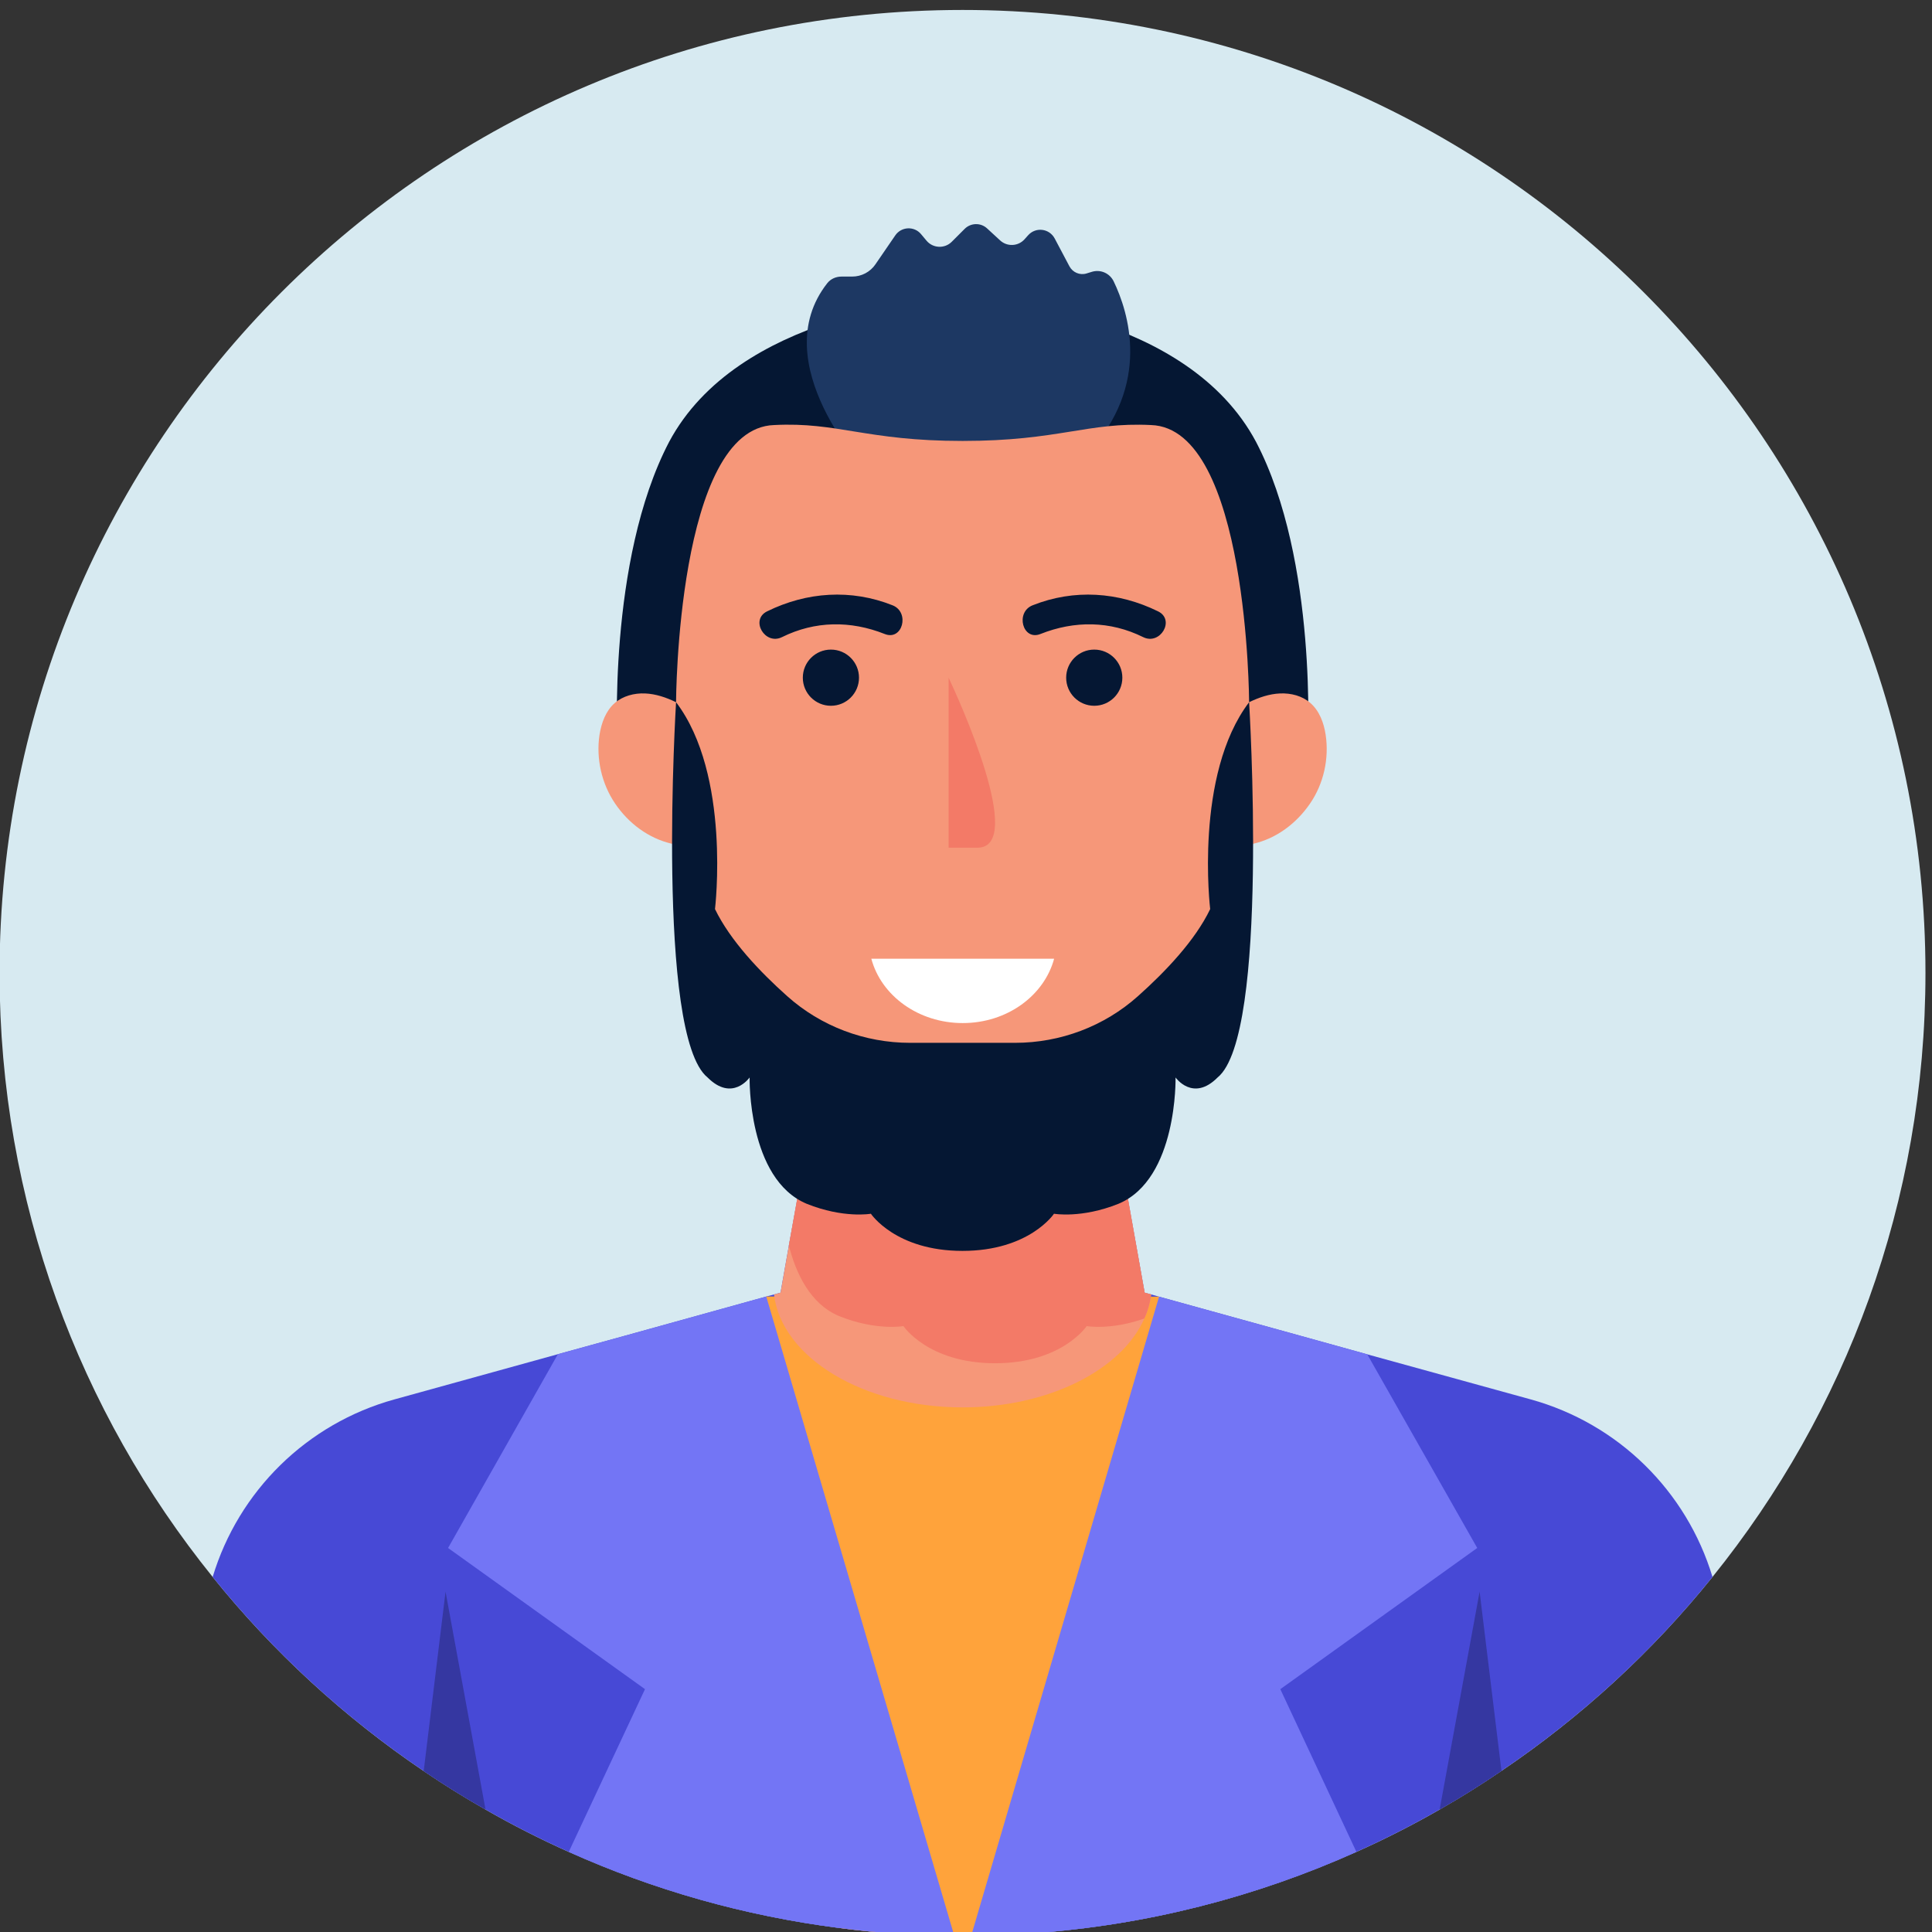 <?xml version="1.0" encoding="utf-8"?>
<!-- Generator: Adobe Illustrator 27.2.0, SVG Export Plug-In . SVG Version: 6.00 Build 0)  -->
<svg version="1.1" id="Слой_1" xmlns="http://www.w3.org/2000/svg" xmlns:xlink="http://www.w3.org/1999/xlink" x="0px" y="0px"
	 viewBox="0 0 130 130" style="enable-background:new 0 0 130 130;" xml:space="preserve">
<rect x="0" y="0" width="130" height="130" fill="#333333" stroke="none"/>
<style type="text/css">
	.st0{fill:#D7EAF1;}
	.st1{fill:#4749D6;}
	.st2{fill:#051733;}
	.st3{fill:#1D3863;}
	.st4{fill:#F69779;}
	.st5{fill:#FFA33B;}
	.st6{fill:#F37A67;}
	.st7{fill:#7375F5;}
	.st8{fill:#3537A1;}
	.st9{fill:#FFFFFF;}
</style>
<g>
	<path class="st0" d="M129.56,65.47c0,15.39-5.37,29.53-14.33,40.64c-4.05,5.03-8.84,9.43-14.2,13.05c-1.35,0.92-2.74,1.79-4.16,2.6
		c-1.81,1.04-3.68,1.99-5.6,2.85c-6.75,3.03-14.11,4.94-21.85,5.48c-1.35,0.1-2.7,0.16-4.07,0.16c-0.19,0.01-0.39,0.01-0.58,0.01
		s-0.37,0-0.56-0.01c-2.62-0.01-5.2-0.19-7.74-0.52c-6.41-0.82-12.52-2.57-18.2-5.12c-1.92-0.86-3.79-1.81-5.6-2.85
		c-1.42-0.81-2.81-1.67-4.16-2.59c-5.36-3.62-10.15-8.03-14.2-13.06C5.34,95-0.03,80.86-0.03,65.47c0-35.79,29.01-64.8,64.8-64.8
		C100.55,0.67,129.56,29.68,129.56,65.47z"/>
	<g>
		<g>
			<path class="st1" d="M115.23,106.11c-4.05,5.03-8.84,9.43-14.2,13.05c-1.35,0.92-2.74,1.79-4.16,2.6
				c-1.81,1.04-3.68,1.99-5.6,2.85c-6.75,3.03-14.11,4.94-21.85,5.48c-1.35,0.1-2.7,0.16-4.07,0.16c-0.19,0.01-0.39,0.01-0.58,0.01
				s-0.37,0-0.56-0.01c-2.62-0.01-5.2-0.19-7.74-0.52c-6.41-0.82-12.52-2.57-18.2-5.12c-1.92-0.86-3.79-1.81-5.6-2.85
				c-1.42-0.81-2.81-1.67-4.16-2.59c-5.36-3.62-10.15-8.03-14.2-13.06c1.74-5.77,6.33-10.32,12.24-11.95l10.99-3.04l4.54-1.25
				l9.48-2.63l0.52-0.14l0.44-0.12l0.56-3.16v-0.01l0.57-3.15l0.28-1.61l0.86-4.79l0.18-1.05l0.76-4.23l7.92,3.1l1.12,0.44
				l1.12-0.44l7.92-3.1l0.76,4.23l0.13,0.77l0.5,2.82h0.01l0.68,3.86l1.13,6.32l0.44,0.12l0.53,0.15l9.47,2.62L92,91.13l10.99,3.03
				C108.9,95.79,113.49,100.34,115.23,106.11z"/>
			<path class="st2" d="M84.52,29.74c-2.31-4.34-6.73-6.74-10.81-8.06c-5.8-1.89-12.08-1.89-17.88,0c-4.07,1.33-8.5,3.73-10.81,8.06
				c-4.18,8-3.47,20.46-3.47,20.46l4.36,4.62l18.86-2.39l18.86,2.39l4.36-4.62C87.99,50.19,88.7,37.74,84.52,29.74z"/>
			<path class="st3" d="M58.34,31.76c0,0-6.92-7.32-2.67-12.71c0.23-0.29,0.59-0.44,0.95-0.44h0.72c0.63,0,1.22-0.31,1.57-0.83
				l1.33-1.94c0.41-0.6,1.28-0.64,1.74-0.08l0.36,0.43c0.43,0.52,1.22,0.56,1.7,0.08l0.87-0.87c0.41-0.41,1.08-0.43,1.51-0.03
				l0.88,0.81c0.47,0.43,1.2,0.4,1.63-0.07l0.26-0.29c0.51-0.56,1.42-0.45,1.78,0.23l0.99,1.87c0.22,0.41,0.7,0.62,1.15,0.48
				l0.36-0.11c0.59-0.18,1.21,0.1,1.47,0.65c0.97,2.01,2.58,6.92-1.77,11.59L58.34,31.76z"/>
			<path class="st4" d="M89.2,49.44c-0.12-0.8-0.42-1.61-1.03-2.14c-0.55-0.48-1.3-0.67-2.03-0.64c-0.73,0.03-1.43,0.27-2.09,0.59
				c0,0-0.06-18.44-6.6-18.65c-4.29-0.21-6.19,1.07-12.68,1.07c-6.49,0-8.4-1.29-12.68-1.07c-6.54,0.21-6.6,18.65-6.6,18.65
				c-0.66-0.32-1.36-0.56-2.09-0.59c-0.73-0.03-1.48,0.17-2.03,0.64c-0.61,0.53-0.9,1.34-1.03,2.14c-0.24,1.6,0.14,3.29,1.05,4.63
				c0.91,1.34,2.26,2.35,3.84,2.71c2.79,19.5,19.54,19.5,19.54,19.5s16.76,0,19.54-19.5c1.58-0.36,2.92-1.37,3.84-2.71
				S89.44,51.04,89.2,49.44z"/>
		</g>
		<path class="st5" d="M81.77,94.7l-12.35,35.39c-1.35,0.1-2.7,0.16-4.07,0.16c-0.19,0.01-0.39,0.01-0.58,0.01s-0.37,0-0.56-0.01
			c-2.62-0.01-5.2-0.19-7.74-0.52L47.78,94.7l3.78-7.46h3.15l22.73,0.01h0.55L81.77,94.7z"/>
		<path class="st4" d="M77.46,87.1c-0.07,0.56-0.22,1.1-0.46,1.62c-1.52,3.45-6.43,5.98-12.23,5.98c-6.68,0-12.18-3.35-12.69-7.6
			l0.44-0.12l0.56-3.17l1.71-9.55l0.94-5.28l7.92,3.1v6.12c0.37-0.02,0.74-0.03,1.12-0.03s0.75,0.01,1.12,0.03v-6.12l7.92-3.1
			l1.4,7.82l1.81,10.18L77.46,87.1z"/>
		<path class="st6" d="M77.46,87.1c-0.07,0.56-0.22,1.1-0.46,1.62c-2.26,0.8-3.88,0.51-3.88,0.51s-1.66,2.5-6.16,2.5
			c-4.51,0-6.17-2.5-6.17-2.5s-1.83,0.33-4.32-0.67c-1.95-0.81-2.91-2.87-3.39-4.75l1.71-9.55c0.12,0.11,0.24,0.22,0.36,0.33
			c2.27,2.03,5.22,3.14,8.27,3.14h7.07c1.63,0,3.23-0.32,4.72-0.93l1.81,10.18L77.46,87.1z"/>
		<g>
			<path class="st7" d="M86.15,113.66l5.12,10.95c-6.75,3.03-14.11,4.94-21.85,5.48c-1.35,0.1-2.7,0.16-4.07,0.16l12.64-43
				l9.47,2.62L92,91.13l7.4,13.03L86.15,113.66z"/>
			<path class="st7" d="M64.21,130.25c-2.62-0.01-5.2-0.19-7.74-0.52c-6.41-0.82-12.52-2.57-18.2-5.12l5.13-10.95l-13.25-9.5
				l7.39-13.04l4.54-1.25l9.48-2.63L64.21,130.25z"/>
		</g>
		<path class="st2" d="M84.05,47.25c-3.71,4.88-2.62,13.92-2.62,13.92c-1.01,2.11-3.01,4.21-4.86,5.86
			c-2.27,2.03-5.22,3.14-8.27,3.14h-3.53h-3.53c-3.05,0-6-1.11-8.27-3.14c-1.84-1.64-3.84-3.75-4.86-5.86c0,0,1.09-9.04-2.62-13.92
			c0,0-1.38,22.42,2.12,25.25c1.67,1.67,2.83,0,2.83,0s-0.15,6.83,3.84,8.5c2.49,1,4.32,0.67,4.32,0.67s1.66,2.5,6.16,2.5
			c4.5,0,6.16-2.5,6.16-2.5S72.77,82,75.26,81c3.99-1.67,3.84-8.5,3.84-8.5s1.17,1.67,2.83,0C85.43,69.66,84.05,47.25,84.05,47.25z"
			/>
		<g>
			<path class="st8" d="M101.03,119.16c-1.35,0.92-2.74,1.79-4.16,2.6l2.69-14.66L101.03,119.16z"/>
			<path class="st8" d="M32.67,121.76c-1.42-0.81-2.81-1.67-4.16-2.59l1.47-12.07L32.67,121.76z"/>
		</g>
		<g>
			<path class="st6" d="M63.83,45.6v11.44h1.94C69.09,57.04,64.45,46.91,63.83,45.6z"/>
			<g>
				<g>
					<path class="st2" d="M77.93,41.14c-2.68-1.32-5.66-1.52-8.45-0.41c-1.18,0.47-0.67,2.41,0.53,1.93
						c2.29-0.91,4.69-0.89,6.91,0.21C78.07,43.44,79.09,41.71,77.93,41.14z"/>
					<circle class="st2" cx="73.63" cy="45.6" r="1.89"/>
				</g>
				<g>
					<path class="st2" d="M51.61,41.14c2.68-1.32,5.66-1.52,8.45-0.41c1.18,0.47,0.67,2.41-0.53,1.93
						c-2.29-0.91-4.69-0.89-6.91,0.21C51.47,43.44,50.46,41.71,51.61,41.14z"/>
					<circle class="st2" cx="55.91" cy="45.6" r="1.89"/>
				</g>
			</g>
			<path class="st9" d="M58.63,64.51c0.66,2.48,3.16,4.33,6.15,4.33c2.99,0,5.48-1.85,6.15-4.33H58.63z"/>
		</g>
	</g>
</g>
</svg>
